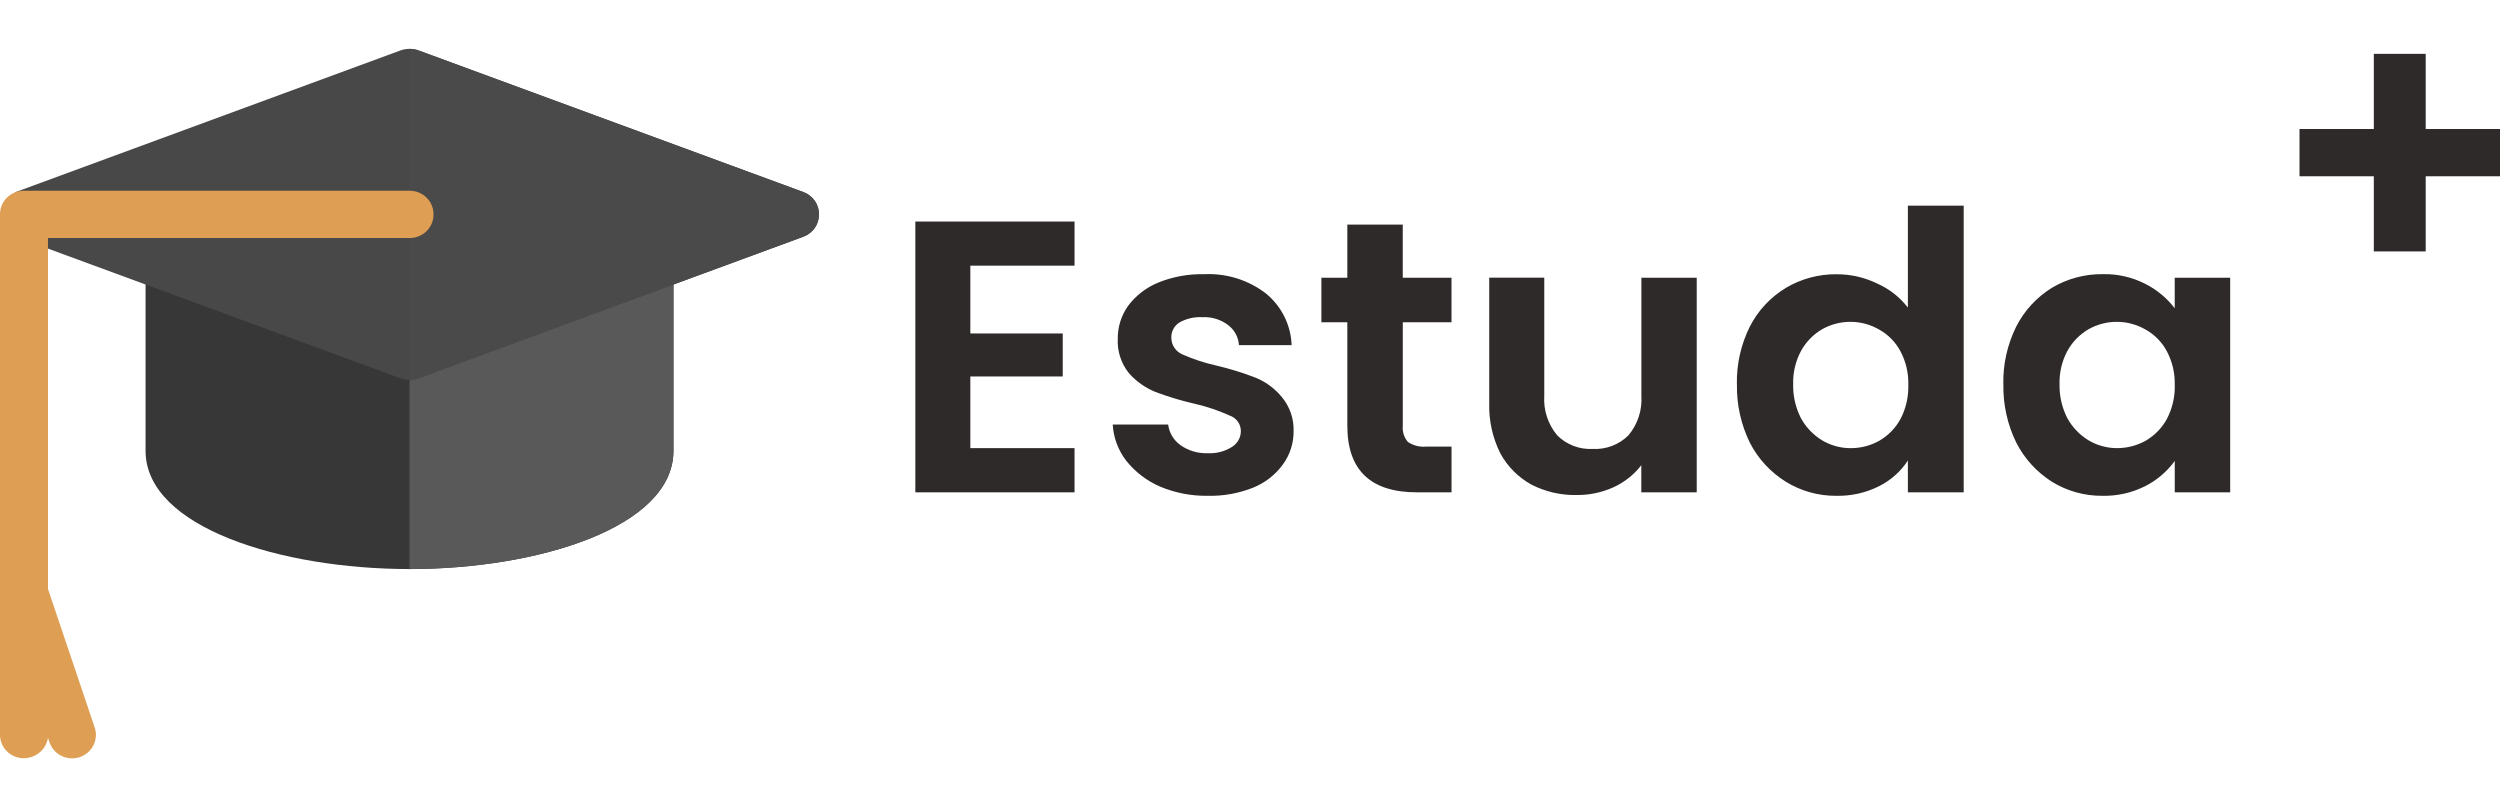 <svg width="254" height="82" viewBox="0 0 254 82" fill="none" xmlns="http://www.w3.org/2000/svg">
<g clip-path="url(#clip0)">
<path d="M68.423 27.163V45.804C68.423 53.589 54.624 57.816 41.606 57.816C28.588 57.816 14.789 53.589 14.789 45.804V27.163C14.792 26.527 15.05 25.918 15.506 25.469C15.962 25.02 16.58 24.766 17.225 24.764H65.987C66.632 24.766 67.25 25.02 67.706 25.469C68.162 25.918 68.42 26.527 68.423 27.163V27.163Z" fill="#373737"/>
<path d="M68.423 27.163V45.804C68.423 53.589 54.624 57.816 41.606 57.816V24.764H65.987C66.632 24.766 67.25 25.02 67.706 25.469C68.162 25.918 68.42 26.527 68.423 27.163V27.163Z" fill="#595959"/>
<path d="M83.212 21.782C83.215 22.27 83.067 22.747 82.789 23.15C82.51 23.553 82.114 23.863 81.652 24.039L42.483 38.453C41.914 38.646 41.297 38.646 40.728 38.453L1.56 24.039V19.523L40.729 5.109C41.298 4.917 41.915 4.917 42.484 5.109L81.652 19.523C82.114 19.699 82.51 20.009 82.789 20.413C83.067 20.816 83.215 21.294 83.212 21.782V21.782Z" fill="#484848"/>
<path d="M83.212 21.782C83.215 22.269 83.067 22.747 82.789 23.15C82.51 23.553 82.114 23.863 81.652 24.039L42.483 38.453C42.201 38.548 41.904 38.596 41.606 38.597V4.965C41.904 4.966 42.201 5.014 42.483 5.109L81.651 19.523C82.113 19.699 82.51 20.009 82.788 20.413C83.067 20.816 83.215 21.294 83.212 21.782Z" fill="#4A4A4A"/>
<path d="M44.044 21.782C44.047 22.098 43.986 22.412 43.865 22.705C43.744 22.998 43.564 23.264 43.337 23.487C43.11 23.711 42.84 23.888 42.543 24.007C42.246 24.127 41.927 24.187 41.606 24.183H4.875V59.834L9.604 73.864C9.712 74.162 9.758 74.478 9.741 74.793C9.724 75.109 9.643 75.418 9.503 75.702C9.364 75.987 9.168 76.241 8.928 76.45C8.688 76.66 8.408 76.82 8.104 76.922C7.8 77.024 7.479 77.065 7.159 77.044C6.839 77.022 6.527 76.938 6.24 76.797C5.954 76.655 5.698 76.459 5.489 76.22C5.28 75.98 5.121 75.702 5.022 75.401L4.875 74.969C4.779 75.54 4.482 76.06 4.036 76.438C3.591 76.815 3.025 77.027 2.437 77.035C2.116 77.038 1.798 76.978 1.501 76.859C1.204 76.739 0.934 76.562 0.707 76.338C0.48 76.115 0.3 75.849 0.179 75.556C0.058 75.263 -0.003 74.949 8.41962e-06 74.633V21.782C-0.003 21.465 0.057 21.151 0.179 20.858C0.3 20.565 0.48 20.299 0.707 20.075C0.934 19.852 1.204 19.675 1.501 19.555C1.798 19.436 2.117 19.376 2.438 19.379H41.606C41.927 19.376 42.246 19.436 42.543 19.555C42.84 19.675 43.111 19.852 43.337 20.075C43.565 20.299 43.744 20.565 43.865 20.858C43.987 21.151 44.047 21.465 44.044 21.782V21.782Z" fill="#DE9E53"/>
<path d="M98.587 26.994V33.882H107.974V38.251H98.587V45.533H109.174V50.02H92.998V22.507H109.174V26.994H98.587ZM122.719 50.374C121.045 50.401 119.384 50.079 117.846 49.43C116.498 48.843 115.318 47.937 114.411 46.792C113.601 45.732 113.128 44.458 113.053 43.132H118.685C118.736 43.545 118.872 43.943 119.085 44.301C119.298 44.66 119.583 44.972 119.923 45.218C120.724 45.786 121.693 46.077 122.679 46.045C123.551 46.097 124.418 45.876 125.155 45.415C125.435 45.245 125.666 45.008 125.826 44.725C125.986 44.443 126.07 44.125 126.071 43.801C126.072 43.457 125.966 43.121 125.765 42.839C125.565 42.557 125.281 42.343 124.952 42.227C123.836 41.721 122.672 41.325 121.477 41.046C120.091 40.733 118.729 40.325 117.4 39.826C116.354 39.401 115.424 38.74 114.684 37.897C113.894 36.901 113.497 35.657 113.565 34.394C113.557 33.213 113.92 32.058 114.604 31.088C115.381 30.045 116.43 29.229 117.64 28.726C119.122 28.119 120.717 27.824 122.322 27.86C124.598 27.744 126.839 28.443 128.633 29.828C129.414 30.473 130.049 31.271 130.496 32.173C130.944 33.075 131.193 34.06 131.229 35.063H125.877C125.853 34.662 125.74 34.271 125.547 33.917C125.354 33.563 125.085 33.254 124.758 33.013C124.015 32.455 123.095 32.176 122.162 32.226C121.339 32.179 120.52 32.371 119.806 32.777C119.55 32.944 119.343 33.173 119.203 33.442C119.064 33.711 118.996 34.01 119.007 34.312C119.006 34.671 119.111 35.022 119.31 35.323C119.508 35.623 119.792 35.86 120.125 36.005C121.242 36.497 122.406 36.88 123.6 37.146C124.945 37.461 126.267 37.869 127.554 38.366C128.599 38.791 129.52 39.468 130.23 40.334C131.042 41.308 131.467 42.538 131.429 43.798C131.443 45.011 131.064 46.197 130.347 47.183C129.584 48.238 128.532 49.058 127.315 49.548C125.856 50.127 124.293 50.409 122.721 50.374H122.719ZM142.523 32.744V43.289C142.498 43.579 142.53 43.87 142.62 44.147C142.709 44.424 142.852 44.681 143.043 44.903C143.581 45.266 144.23 45.433 144.88 45.376H147.476V50.02H143.961C139.246 50.02 136.888 47.763 136.888 43.25V32.741H134.252V28.215H136.888V22.822H142.52V28.215H147.473V32.741L142.523 32.744ZM172.388 28.218V50.02H166.756V47.265C166.014 48.229 165.043 48.999 163.928 49.508C162.751 50.04 161.468 50.309 160.173 50.295C158.576 50.326 156.996 49.959 155.58 49.23C154.24 48.486 153.145 47.38 152.425 46.041C151.645 44.475 151.261 42.747 151.306 41.003V28.211H156.898V40.216C156.802 41.672 157.274 43.109 158.216 44.234C158.683 44.701 159.244 45.065 159.864 45.303C160.483 45.54 161.147 45.645 161.811 45.612C162.481 45.648 163.152 45.544 163.778 45.306C164.405 45.069 164.973 44.704 165.446 44.234C166.388 43.109 166.86 41.672 166.764 40.216V28.215L172.388 28.218ZM176.466 39.042C176.426 37.011 176.878 35.001 177.784 33.177C178.612 31.553 179.885 30.19 181.458 29.241C183.013 28.32 184.797 27.843 186.611 27.864C188.038 27.861 189.446 28.184 190.725 28.808C191.954 29.352 193.025 30.191 193.84 31.249V20.894H199.512V50.02H193.84V46.792C193.118 47.896 192.113 48.792 190.928 49.39C189.582 50.068 188.086 50.406 186.574 50.374C184.768 50.39 182.994 49.899 181.462 48.957C179.892 47.986 178.622 46.612 177.787 44.982C176.882 43.13 176.432 41.094 176.473 39.039L176.466 39.042ZM193.884 39.114C193.92 37.924 193.645 36.745 193.085 35.69C192.598 34.765 191.849 33.999 190.929 33.486C190.052 32.977 189.055 32.705 188.038 32.698C187.021 32.691 186.02 32.95 185.137 33.446C184.229 33.976 183.485 34.739 182.984 35.654C182.427 36.696 182.152 37.861 182.185 39.039C182.159 40.24 182.433 41.43 182.984 42.502C183.493 43.422 184.236 44.195 185.14 44.746C186.009 45.261 187.003 45.533 188.016 45.533C189.036 45.537 190.04 45.279 190.929 44.785C191.837 44.257 192.583 43.495 193.085 42.581C193.642 41.51 193.917 40.317 193.884 39.114V39.114ZM203.537 39.032C203.497 37.002 203.949 34.991 204.855 33.167C205.677 31.552 206.935 30.19 208.49 29.231C210.044 28.31 211.828 27.833 213.642 27.854C215.141 27.818 216.625 28.157 217.956 28.838C219.132 29.431 220.156 30.279 220.952 31.317V28.215H226.587V50.02H220.955V46.832C220.176 47.907 219.15 48.784 217.959 49.39C216.613 50.068 215.117 50.406 213.606 50.374C211.799 50.39 210.026 49.899 208.493 48.957C206.942 47.977 205.687 46.604 204.858 44.982C203.953 43.13 203.502 41.094 203.543 39.039L203.537 39.032ZM220.952 39.114C220.987 37.924 220.712 36.745 220.153 35.69C219.665 34.765 218.916 33.999 217.996 33.486C217.12 32.977 216.122 32.705 215.105 32.698C214.088 32.691 213.088 32.95 212.204 33.446C211.296 33.975 210.55 34.737 210.047 35.65C209.491 36.693 209.216 37.858 209.249 39.035C209.223 40.237 209.497 41.426 210.047 42.499C210.557 43.418 211.3 44.191 212.204 44.742C213.073 45.257 214.067 45.529 215.08 45.53C216.1 45.533 217.104 45.276 217.993 44.782C218.901 44.254 219.647 43.492 220.149 42.578C220.709 41.508 220.987 40.317 220.957 39.114H220.952Z" fill="#2E2A2A"/>
<path d="M254 17.909H246.451V25.545H241.179V17.909H233.63V13.107H241.179V5.471H246.451V13.107H254V17.909Z" fill="#2E2A2A"/>
</g>
<defs>
<clipPath id="clip0">
<rect width="254" height="82" fill="white"/>
</clipPath>
</defs>
</svg>
